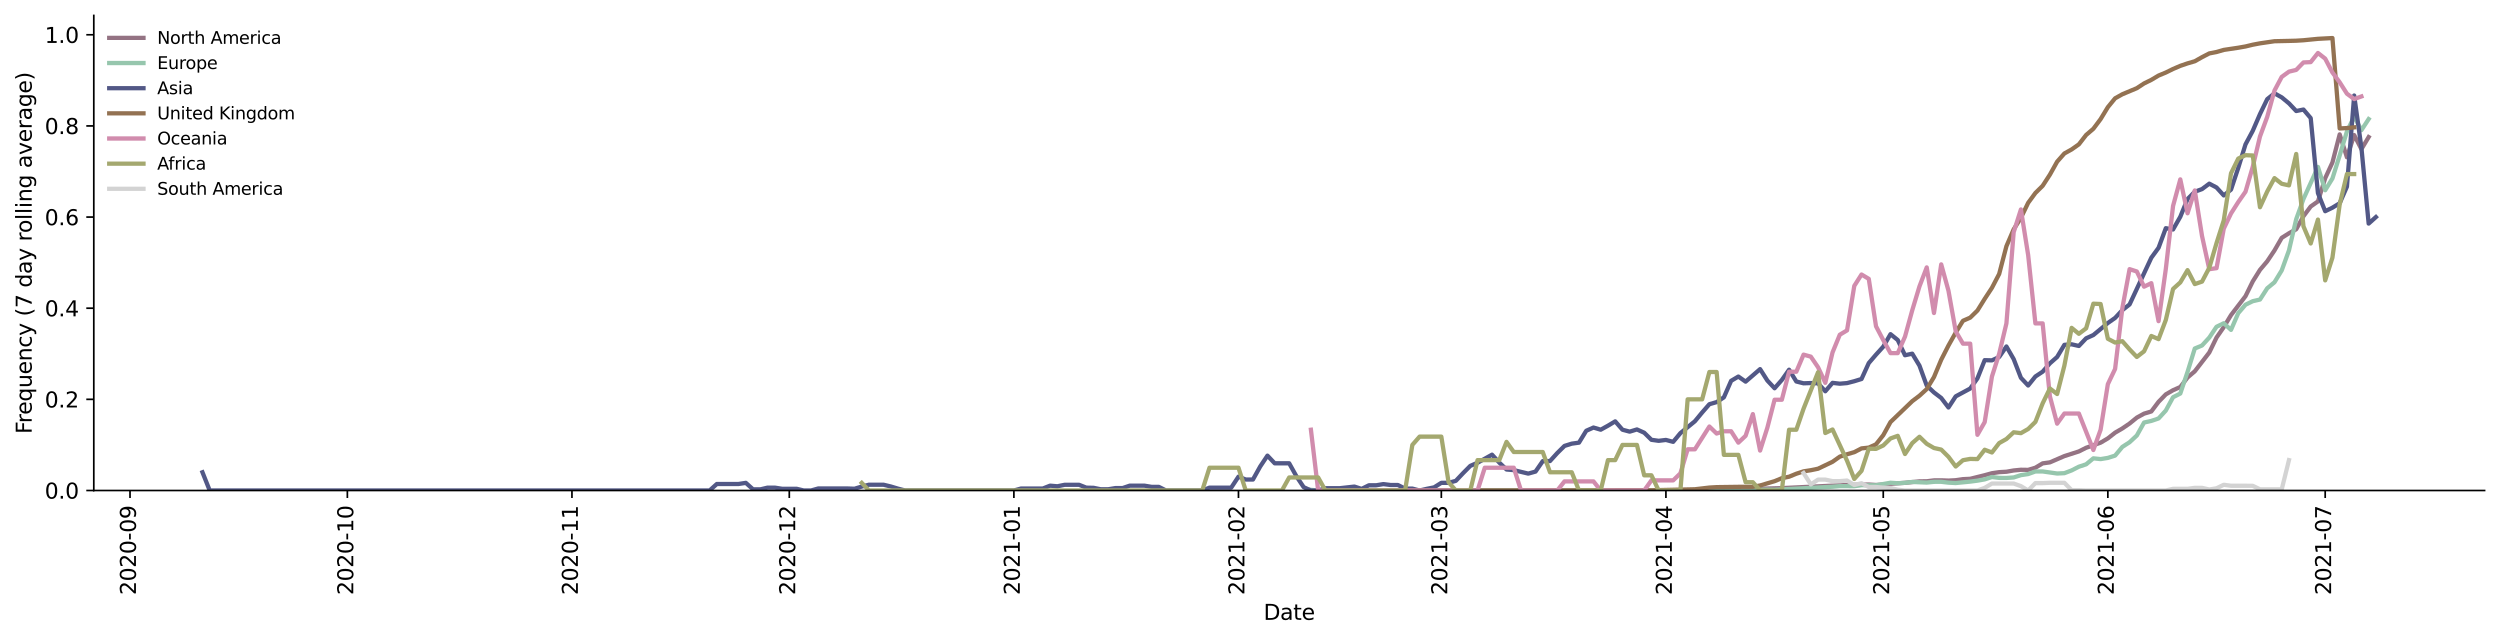 <?xml version="1.0" encoding="utf-8" standalone="no"?>
<!DOCTYPE svg PUBLIC "-//W3C//DTD SVG 1.1//EN"
  "http://www.w3.org/Graphics/SVG/1.1/DTD/svg11.dtd">
<svg height="298.621pt" version="1.1" viewBox="0 0 1166.981 298.621" width="1166.981pt" xmlns="http://www.w3.org/2000/svg" xmlns:xlink="http://www.w3.org/1999/xlink">
 <defs>
  <style type="text/css">*{stroke-linecap:butt;stroke-linejoin:round;}</style>
 </defs>
 <g id="figure_1">
  <g id="patch_1">
   <path d="M 0 298.621 
L 1166.981 298.621 
L 1166.981 0 
L 0 0 
z
" style="fill:#ffffff;"/>
  </g>
  <g id="axes_1">
   <g id="patch_2">
    <path d="M 43.781 228.96 
L 1159.781 228.96 
L 1159.781 7.2 
L 43.781 7.2 
z
" style="fill:#ffffff;"/>
   </g>
   <g id="matplotlib.axis_1">
    <g id="xtick_1">
     <g id="line2d_1">
      <defs>
       <path d="M 0 0 
L 0 3.5 
" id="m7c6459eee0" style="stroke:#000000;stroke-width:0.8;"/>
      </defs>
      <g>
       <use style="stroke:#000000;stroke-width:0.8;" x="60.69" xlink:href="#m7c6459eee0" y="228.96"/>
      </g>
     </g>
     <g id="text_1">
      <!-- 2020-09 -->
      <g transform="translate(63.45 277.743)rotate(-90)scale(0.1 -0.1)">
       <defs>
        <path d="M 1228 531 
L 3431 531 
L 3431 0 
L 469 0 
L 469 531 
Q 828 903 1448 1529 
Q 2069 2156 2228 2338 
Q 2531 2678 2651 2914 
Q 2772 3150 2772 3378 
Q 2772 3750 2511 3984 
Q 2250 4219 1831 4219 
Q 1534 4219 1204 4116 
Q 875 4013 500 3803 
L 500 4441 
Q 881 4594 1212 4672 
Q 1544 4750 1819 4750 
Q 2544 4750 2975 4387 
Q 3406 4025 3406 3419 
Q 3406 3131 3298 2873 
Q 3191 2616 2906 2266 
Q 2828 2175 2409 1742 
Q 1991 1309 1228 531 
z
" id="DejaVuSans-32" transform="scale(0.016)"/>
        <path d="M 2034 4250 
Q 1547 4250 1301 3770 
Q 1056 3291 1056 2328 
Q 1056 1369 1301 889 
Q 1547 409 2034 409 
Q 2525 409 2770 889 
Q 3016 1369 3016 2328 
Q 3016 3291 2770 3770 
Q 2525 4250 2034 4250 
z
M 2034 4750 
Q 2819 4750 3233 4129 
Q 3647 3509 3647 2328 
Q 3647 1150 3233 529 
Q 2819 -91 2034 -91 
Q 1250 -91 836 529 
Q 422 1150 422 2328 
Q 422 3509 836 4129 
Q 1250 4750 2034 4750 
z
" id="DejaVuSans-30" transform="scale(0.016)"/>
        <path d="M 313 2009 
L 1997 2009 
L 1997 1497 
L 313 1497 
L 313 2009 
z
" id="DejaVuSans-2d" transform="scale(0.016)"/>
        <path d="M 703 97 
L 703 672 
Q 941 559 1184 500 
Q 1428 441 1663 441 
Q 2288 441 2617 861 
Q 2947 1281 2994 2138 
Q 2813 1869 2534 1725 
Q 2256 1581 1919 1581 
Q 1219 1581 811 2004 
Q 403 2428 403 3163 
Q 403 3881 828 4315 
Q 1253 4750 1959 4750 
Q 2769 4750 3195 4129 
Q 3622 3509 3622 2328 
Q 3622 1225 3098 567 
Q 2575 -91 1691 -91 
Q 1453 -91 1209 -44 
Q 966 3 703 97 
z
M 1959 2075 
Q 2384 2075 2632 2365 
Q 2881 2656 2881 3163 
Q 2881 3666 2632 3958 
Q 2384 4250 1959 4250 
Q 1534 4250 1286 3958 
Q 1038 3666 1038 3163 
Q 1038 2656 1286 2365 
Q 1534 2075 1959 2075 
z
" id="DejaVuSans-39" transform="scale(0.016)"/>
       </defs>
       <use xlink:href="#DejaVuSans-32"/>
       <use x="63.623" xlink:href="#DejaVuSans-30"/>
       <use x="127.246" xlink:href="#DejaVuSans-32"/>
       <use x="190.869" xlink:href="#DejaVuSans-30"/>
       <use x="254.492" xlink:href="#DejaVuSans-2d"/>
       <use x="290.576" xlink:href="#DejaVuSans-30"/>
       <use x="354.199" xlink:href="#DejaVuSans-39"/>
      </g>
     </g>
    </g>
    <g id="xtick_2">
     <g id="line2d_2">
      <g>
       <use style="stroke:#000000;stroke-width:0.8;" x="162.145" xlink:href="#m7c6459eee0" y="228.96"/>
      </g>
     </g>
     <g id="text_2">
      <!-- 2020-10 -->
      <g transform="translate(164.904 277.743)rotate(-90)scale(0.1 -0.1)">
       <defs>
        <path d="M 794 531 
L 1825 531 
L 1825 4091 
L 703 3866 
L 703 4441 
L 1819 4666 
L 2450 4666 
L 2450 531 
L 3481 531 
L 3481 0 
L 794 0 
L 794 531 
z
" id="DejaVuSans-31" transform="scale(0.016)"/>
       </defs>
       <use xlink:href="#DejaVuSans-32"/>
       <use x="63.623" xlink:href="#DejaVuSans-30"/>
       <use x="127.246" xlink:href="#DejaVuSans-32"/>
       <use x="190.869" xlink:href="#DejaVuSans-30"/>
       <use x="254.492" xlink:href="#DejaVuSans-2d"/>
       <use x="290.576" xlink:href="#DejaVuSans-31"/>
       <use x="354.199" xlink:href="#DejaVuSans-30"/>
      </g>
     </g>
    </g>
    <g id="xtick_3">
     <g id="line2d_3">
      <g>
       <use style="stroke:#000000;stroke-width:0.8;" x="266.981" xlink:href="#m7c6459eee0" y="228.96"/>
      </g>
     </g>
     <g id="text_3">
      <!-- 2020-11 -->
      <g transform="translate(269.741 277.743)rotate(-90)scale(0.1 -0.1)">
       <use xlink:href="#DejaVuSans-32"/>
       <use x="63.623" xlink:href="#DejaVuSans-30"/>
       <use x="127.246" xlink:href="#DejaVuSans-32"/>
       <use x="190.869" xlink:href="#DejaVuSans-30"/>
       <use x="254.492" xlink:href="#DejaVuSans-2d"/>
       <use x="290.576" xlink:href="#DejaVuSans-31"/>
       <use x="354.199" xlink:href="#DejaVuSans-31"/>
      </g>
     </g>
    </g>
    <g id="xtick_4">
     <g id="line2d_4">
      <g>
       <use style="stroke:#000000;stroke-width:0.8;" x="368.436" xlink:href="#m7c6459eee0" y="228.96"/>
      </g>
     </g>
     <g id="text_4">
      <!-- 2020-12 -->
      <g transform="translate(371.195 277.743)rotate(-90)scale(0.1 -0.1)">
       <use xlink:href="#DejaVuSans-32"/>
       <use x="63.623" xlink:href="#DejaVuSans-30"/>
       <use x="127.246" xlink:href="#DejaVuSans-32"/>
       <use x="190.869" xlink:href="#DejaVuSans-30"/>
       <use x="254.492" xlink:href="#DejaVuSans-2d"/>
       <use x="290.576" xlink:href="#DejaVuSans-31"/>
       <use x="354.199" xlink:href="#DejaVuSans-32"/>
      </g>
     </g>
    </g>
    <g id="xtick_5">
     <g id="line2d_5">
      <g>
       <use style="stroke:#000000;stroke-width:0.8;" x="473.272" xlink:href="#m7c6459eee0" y="228.96"/>
      </g>
     </g>
     <g id="text_5">
      <!-- 2021-01 -->
      <g transform="translate(476.032 277.743)rotate(-90)scale(0.1 -0.1)">
       <use xlink:href="#DejaVuSans-32"/>
       <use x="63.623" xlink:href="#DejaVuSans-30"/>
       <use x="127.246" xlink:href="#DejaVuSans-32"/>
       <use x="190.869" xlink:href="#DejaVuSans-31"/>
       <use x="254.492" xlink:href="#DejaVuSans-2d"/>
       <use x="290.576" xlink:href="#DejaVuSans-30"/>
       <use x="354.199" xlink:href="#DejaVuSans-31"/>
      </g>
     </g>
    </g>
    <g id="xtick_6">
     <g id="line2d_6">
      <g>
       <use style="stroke:#000000;stroke-width:0.8;" x="578.109" xlink:href="#m7c6459eee0" y="228.96"/>
      </g>
     </g>
     <g id="text_6">
      <!-- 2021-02 -->
      <g transform="translate(580.868 277.743)rotate(-90)scale(0.1 -0.1)">
       <use xlink:href="#DejaVuSans-32"/>
       <use x="63.623" xlink:href="#DejaVuSans-30"/>
       <use x="127.246" xlink:href="#DejaVuSans-32"/>
       <use x="190.869" xlink:href="#DejaVuSans-31"/>
       <use x="254.492" xlink:href="#DejaVuSans-2d"/>
       <use x="290.576" xlink:href="#DejaVuSans-30"/>
       <use x="354.199" xlink:href="#DejaVuSans-32"/>
      </g>
     </g>
    </g>
    <g id="xtick_7">
     <g id="line2d_7">
      <g>
       <use style="stroke:#000000;stroke-width:0.8;" x="672.799" xlink:href="#m7c6459eee0" y="228.96"/>
      </g>
     </g>
     <g id="text_7">
      <!-- 2021-03 -->
      <g transform="translate(675.559 277.743)rotate(-90)scale(0.1 -0.1)">
       <defs>
        <path d="M 2597 2516 
Q 3050 2419 3304 2112 
Q 3559 1806 3559 1356 
Q 3559 666 3084 287 
Q 2609 -91 1734 -91 
Q 1441 -91 1130 -33 
Q 819 25 488 141 
L 488 750 
Q 750 597 1062 519 
Q 1375 441 1716 441 
Q 2309 441 2620 675 
Q 2931 909 2931 1356 
Q 2931 1769 2642 2001 
Q 2353 2234 1838 2234 
L 1294 2234 
L 1294 2753 
L 1863 2753 
Q 2328 2753 2575 2939 
Q 2822 3125 2822 3475 
Q 2822 3834 2567 4026 
Q 2313 4219 1838 4219 
Q 1578 4219 1281 4162 
Q 984 4106 628 3988 
L 628 4550 
Q 988 4650 1302 4700 
Q 1616 4750 1894 4750 
Q 2613 4750 3031 4423 
Q 3450 4097 3450 3541 
Q 3450 3153 3228 2886 
Q 3006 2619 2597 2516 
z
" id="DejaVuSans-33" transform="scale(0.016)"/>
       </defs>
       <use xlink:href="#DejaVuSans-32"/>
       <use x="63.623" xlink:href="#DejaVuSans-30"/>
       <use x="127.246" xlink:href="#DejaVuSans-32"/>
       <use x="190.869" xlink:href="#DejaVuSans-31"/>
       <use x="254.492" xlink:href="#DejaVuSans-2d"/>
       <use x="290.576" xlink:href="#DejaVuSans-30"/>
       <use x="354.199" xlink:href="#DejaVuSans-33"/>
      </g>
     </g>
    </g>
    <g id="xtick_8">
     <g id="line2d_8">
      <g>
       <use style="stroke:#000000;stroke-width:0.8;" x="777.636" xlink:href="#m7c6459eee0" y="228.96"/>
      </g>
     </g>
     <g id="text_8">
      <!-- 2021-04 -->
      <g transform="translate(780.395 277.743)rotate(-90)scale(0.1 -0.1)">
       <defs>
        <path d="M 2419 4116 
L 825 1625 
L 2419 1625 
L 2419 4116 
z
M 2253 4666 
L 3047 4666 
L 3047 1625 
L 3713 1625 
L 3713 1100 
L 3047 1100 
L 3047 0 
L 2419 0 
L 2419 1100 
L 313 1100 
L 313 1709 
L 2253 4666 
z
" id="DejaVuSans-34" transform="scale(0.016)"/>
       </defs>
       <use xlink:href="#DejaVuSans-32"/>
       <use x="63.623" xlink:href="#DejaVuSans-30"/>
       <use x="127.246" xlink:href="#DejaVuSans-32"/>
       <use x="190.869" xlink:href="#DejaVuSans-31"/>
       <use x="254.492" xlink:href="#DejaVuSans-2d"/>
       <use x="290.576" xlink:href="#DejaVuSans-30"/>
       <use x="354.199" xlink:href="#DejaVuSans-34"/>
      </g>
     </g>
    </g>
    <g id="xtick_9">
     <g id="line2d_9">
      <g>
       <use style="stroke:#000000;stroke-width:0.8;" x="879.09" xlink:href="#m7c6459eee0" y="228.96"/>
      </g>
     </g>
     <g id="text_9">
      <!-- 2021-05 -->
      <g transform="translate(881.85 277.743)rotate(-90)scale(0.1 -0.1)">
       <defs>
        <path d="M 691 4666 
L 3169 4666 
L 3169 4134 
L 1269 4134 
L 1269 2991 
Q 1406 3038 1543 3061 
Q 1681 3084 1819 3084 
Q 2600 3084 3056 2656 
Q 3513 2228 3513 1497 
Q 3513 744 3044 326 
Q 2575 -91 1722 -91 
Q 1428 -91 1123 -41 
Q 819 9 494 109 
L 494 744 
Q 775 591 1075 516 
Q 1375 441 1709 441 
Q 2250 441 2565 725 
Q 2881 1009 2881 1497 
Q 2881 1984 2565 2268 
Q 2250 2553 1709 2553 
Q 1456 2553 1204 2497 
Q 953 2441 691 2322 
L 691 4666 
z
" id="DejaVuSans-35" transform="scale(0.016)"/>
       </defs>
       <use xlink:href="#DejaVuSans-32"/>
       <use x="63.623" xlink:href="#DejaVuSans-30"/>
       <use x="127.246" xlink:href="#DejaVuSans-32"/>
       <use x="190.869" xlink:href="#DejaVuSans-31"/>
       <use x="254.492" xlink:href="#DejaVuSans-2d"/>
       <use x="290.576" xlink:href="#DejaVuSans-30"/>
       <use x="354.199" xlink:href="#DejaVuSans-35"/>
      </g>
     </g>
    </g>
    <g id="xtick_10">
     <g id="line2d_10">
      <g>
       <use style="stroke:#000000;stroke-width:0.8;" x="983.927" xlink:href="#m7c6459eee0" y="228.96"/>
      </g>
     </g>
     <g id="text_10">
      <!-- 2021-06 -->
      <g transform="translate(986.686 277.743)rotate(-90)scale(0.1 -0.1)">
       <defs>
        <path d="M 2113 2584 
Q 1688 2584 1439 2293 
Q 1191 2003 1191 1497 
Q 1191 994 1439 701 
Q 1688 409 2113 409 
Q 2538 409 2786 701 
Q 3034 994 3034 1497 
Q 3034 2003 2786 2293 
Q 2538 2584 2113 2584 
z
M 3366 4563 
L 3366 3988 
Q 3128 4100 2886 4159 
Q 2644 4219 2406 4219 
Q 1781 4219 1451 3797 
Q 1122 3375 1075 2522 
Q 1259 2794 1537 2939 
Q 1816 3084 2150 3084 
Q 2853 3084 3261 2657 
Q 3669 2231 3669 1497 
Q 3669 778 3244 343 
Q 2819 -91 2113 -91 
Q 1303 -91 875 529 
Q 447 1150 447 2328 
Q 447 3434 972 4092 
Q 1497 4750 2381 4750 
Q 2619 4750 2861 4703 
Q 3103 4656 3366 4563 
z
" id="DejaVuSans-36" transform="scale(0.016)"/>
       </defs>
       <use xlink:href="#DejaVuSans-32"/>
       <use x="63.623" xlink:href="#DejaVuSans-30"/>
       <use x="127.246" xlink:href="#DejaVuSans-32"/>
       <use x="190.869" xlink:href="#DejaVuSans-31"/>
       <use x="254.492" xlink:href="#DejaVuSans-2d"/>
       <use x="290.576" xlink:href="#DejaVuSans-30"/>
       <use x="354.199" xlink:href="#DejaVuSans-36"/>
      </g>
     </g>
    </g>
    <g id="xtick_11">
     <g id="line2d_11">
      <g>
       <use style="stroke:#000000;stroke-width:0.8;" x="1085.381" xlink:href="#m7c6459eee0" y="228.96"/>
      </g>
     </g>
     <g id="text_11">
      <!-- 2021-07 -->
      <g transform="translate(1088.141 277.743)rotate(-90)scale(0.1 -0.1)">
       <defs>
        <path d="M 525 4666 
L 3525 4666 
L 3525 4397 
L 1831 0 
L 1172 0 
L 2766 4134 
L 525 4134 
L 525 4666 
z
" id="DejaVuSans-37" transform="scale(0.016)"/>
       </defs>
       <use xlink:href="#DejaVuSans-32"/>
       <use x="63.623" xlink:href="#DejaVuSans-30"/>
       <use x="127.246" xlink:href="#DejaVuSans-32"/>
       <use x="190.869" xlink:href="#DejaVuSans-31"/>
       <use x="254.492" xlink:href="#DejaVuSans-2d"/>
       <use x="290.576" xlink:href="#DejaVuSans-30"/>
       <use x="354.199" xlink:href="#DejaVuSans-37"/>
      </g>
     </g>
    </g>
    <g id="text_12">
     <!-- Date -->
     <g transform="translate(589.83 289.341)scale(0.1 -0.1)">
      <defs>
       <path d="M 1259 4147 
L 1259 519 
L 2022 519 
Q 2988 519 3436 956 
Q 3884 1394 3884 2338 
Q 3884 3275 3436 3711 
Q 2988 4147 2022 4147 
L 1259 4147 
z
M 628 4666 
L 1925 4666 
Q 3281 4666 3915 4102 
Q 4550 3538 4550 2338 
Q 4550 1131 3912 565 
Q 3275 0 1925 0 
L 628 0 
L 628 4666 
z
" id="DejaVuSans-44" transform="scale(0.016)"/>
       <path d="M 2194 1759 
Q 1497 1759 1228 1600 
Q 959 1441 959 1056 
Q 959 750 1161 570 
Q 1363 391 1709 391 
Q 2188 391 2477 730 
Q 2766 1069 2766 1631 
L 2766 1759 
L 2194 1759 
z
M 3341 1997 
L 3341 0 
L 2766 0 
L 2766 531 
Q 2569 213 2275 61 
Q 1981 -91 1556 -91 
Q 1019 -91 701 211 
Q 384 513 384 1019 
Q 384 1609 779 1909 
Q 1175 2209 1959 2209 
L 2766 2209 
L 2766 2266 
Q 2766 2663 2505 2880 
Q 2244 3097 1772 3097 
Q 1472 3097 1187 3025 
Q 903 2953 641 2809 
L 641 3341 
Q 956 3463 1253 3523 
Q 1550 3584 1831 3584 
Q 2591 3584 2966 3190 
Q 3341 2797 3341 1997 
z
" id="DejaVuSans-61" transform="scale(0.016)"/>
       <path d="M 1172 4494 
L 1172 3500 
L 2356 3500 
L 2356 3053 
L 1172 3053 
L 1172 1153 
Q 1172 725 1289 603 
Q 1406 481 1766 481 
L 2356 481 
L 2356 0 
L 1766 0 
Q 1100 0 847 248 
Q 594 497 594 1153 
L 594 3053 
L 172 3053 
L 172 3500 
L 594 3500 
L 594 4494 
L 1172 4494 
z
" id="DejaVuSans-74" transform="scale(0.016)"/>
       <path d="M 3597 1894 
L 3597 1613 
L 953 1613 
Q 991 1019 1311 708 
Q 1631 397 2203 397 
Q 2534 397 2845 478 
Q 3156 559 3463 722 
L 3463 178 
Q 3153 47 2828 -22 
Q 2503 -91 2169 -91 
Q 1331 -91 842 396 
Q 353 884 353 1716 
Q 353 2575 817 3079 
Q 1281 3584 2069 3584 
Q 2775 3584 3186 3129 
Q 3597 2675 3597 1894 
z
M 3022 2063 
Q 3016 2534 2758 2815 
Q 2500 3097 2075 3097 
Q 1594 3097 1305 2825 
Q 1016 2553 972 2059 
L 3022 2063 
z
" id="DejaVuSans-65" transform="scale(0.016)"/>
      </defs>
      <use xlink:href="#DejaVuSans-44"/>
      <use x="77.002" xlink:href="#DejaVuSans-61"/>
      <use x="138.281" xlink:href="#DejaVuSans-74"/>
      <use x="177.49" xlink:href="#DejaVuSans-65"/>
     </g>
    </g>
   </g>
   <g id="matplotlib.axis_2">
    <g id="ytick_1">
     <g id="line2d_12">
      <defs>
       <path d="M 0 0 
L -3.5 0 
" id="m04e5e27834" style="stroke:#000000;stroke-width:0.8;"/>
      </defs>
      <g>
       <use style="stroke:#000000;stroke-width:0.8;" x="43.781" xlink:href="#m04e5e27834" y="228.96"/>
      </g>
     </g>
     <g id="text_13">
      <!-- 0.0 -->
      <g transform="translate(20.878 232.759)scale(0.1 -0.1)">
       <defs>
        <path d="M 684 794 
L 1344 794 
L 1344 0 
L 684 0 
L 684 794 
z
" id="DejaVuSans-2e" transform="scale(0.016)"/>
       </defs>
       <use xlink:href="#DejaVuSans-30"/>
       <use x="63.623" xlink:href="#DejaVuSans-2e"/>
       <use x="95.41" xlink:href="#DejaVuSans-30"/>
      </g>
     </g>
    </g>
    <g id="ytick_2">
     <g id="line2d_13">
      <g>
       <use style="stroke:#000000;stroke-width:0.8;" x="43.781" xlink:href="#m04e5e27834" y="186.414"/>
      </g>
     </g>
     <g id="text_14">
      <!-- 0.2 -->
      <g transform="translate(20.878 190.213)scale(0.1 -0.1)">
       <use xlink:href="#DejaVuSans-30"/>
       <use x="63.623" xlink:href="#DejaVuSans-2e"/>
       <use x="95.41" xlink:href="#DejaVuSans-32"/>
      </g>
     </g>
    </g>
    <g id="ytick_3">
     <g id="line2d_14">
      <g>
       <use style="stroke:#000000;stroke-width:0.8;" x="43.781" xlink:href="#m04e5e27834" y="143.868"/>
      </g>
     </g>
     <g id="text_15">
      <!-- 0.4 -->
      <g transform="translate(20.878 147.667)scale(0.1 -0.1)">
       <use xlink:href="#DejaVuSans-30"/>
       <use x="63.623" xlink:href="#DejaVuSans-2e"/>
       <use x="95.41" xlink:href="#DejaVuSans-34"/>
      </g>
     </g>
    </g>
    <g id="ytick_4">
     <g id="line2d_15">
      <g>
       <use style="stroke:#000000;stroke-width:0.8;" x="43.781" xlink:href="#m04e5e27834" y="101.322"/>
      </g>
     </g>
     <g id="text_16">
      <!-- 0.6 -->
      <g transform="translate(20.878 105.121)scale(0.1 -0.1)">
       <use xlink:href="#DejaVuSans-30"/>
       <use x="63.623" xlink:href="#DejaVuSans-2e"/>
       <use x="95.41" xlink:href="#DejaVuSans-36"/>
      </g>
     </g>
    </g>
    <g id="ytick_5">
     <g id="line2d_16">
      <g>
       <use style="stroke:#000000;stroke-width:0.8;" x="43.781" xlink:href="#m04e5e27834" y="58.776"/>
      </g>
     </g>
     <g id="text_17">
      <!-- 0.8 -->
      <g transform="translate(20.878 62.575)scale(0.1 -0.1)">
       <defs>
        <path d="M 2034 2216 
Q 1584 2216 1326 1975 
Q 1069 1734 1069 1313 
Q 1069 891 1326 650 
Q 1584 409 2034 409 
Q 2484 409 2743 651 
Q 3003 894 3003 1313 
Q 3003 1734 2745 1975 
Q 2488 2216 2034 2216 
z
M 1403 2484 
Q 997 2584 770 2862 
Q 544 3141 544 3541 
Q 544 4100 942 4425 
Q 1341 4750 2034 4750 
Q 2731 4750 3128 4425 
Q 3525 4100 3525 3541 
Q 3525 3141 3298 2862 
Q 3072 2584 2669 2484 
Q 3125 2378 3379 2068 
Q 3634 1759 3634 1313 
Q 3634 634 3220 271 
Q 2806 -91 2034 -91 
Q 1263 -91 848 271 
Q 434 634 434 1313 
Q 434 1759 690 2068 
Q 947 2378 1403 2484 
z
M 1172 3481 
Q 1172 3119 1398 2916 
Q 1625 2713 2034 2713 
Q 2441 2713 2670 2916 
Q 2900 3119 2900 3481 
Q 2900 3844 2670 4047 
Q 2441 4250 2034 4250 
Q 1625 4250 1398 4047 
Q 1172 3844 1172 3481 
z
" id="DejaVuSans-38" transform="scale(0.016)"/>
       </defs>
       <use xlink:href="#DejaVuSans-30"/>
       <use x="63.623" xlink:href="#DejaVuSans-2e"/>
       <use x="95.41" xlink:href="#DejaVuSans-38"/>
      </g>
     </g>
    </g>
    <g id="ytick_6">
     <g id="line2d_17">
      <g>
       <use style="stroke:#000000;stroke-width:0.8;" x="43.781" xlink:href="#m04e5e27834" y="16.229"/>
      </g>
     </g>
     <g id="text_18">
      <!-- 1.0 -->
      <g transform="translate(20.878 20.029)scale(0.1 -0.1)">
       <use xlink:href="#DejaVuSans-31"/>
       <use x="63.623" xlink:href="#DejaVuSans-2e"/>
       <use x="95.41" xlink:href="#DejaVuSans-30"/>
      </g>
     </g>
    </g>
    <g id="text_19">
     <!-- Frequency (7 day rolling average) -->
     <g transform="translate(14.798 202.529)rotate(-90)scale(0.1 -0.1)">
      <defs>
       <path d="M 628 4666 
L 3309 4666 
L 3309 4134 
L 1259 4134 
L 1259 2759 
L 3109 2759 
L 3109 2228 
L 1259 2228 
L 1259 0 
L 628 0 
L 628 4666 
z
" id="DejaVuSans-46" transform="scale(0.016)"/>
       <path d="M 2631 2963 
Q 2534 3019 2420 3045 
Q 2306 3072 2169 3072 
Q 1681 3072 1420 2755 
Q 1159 2438 1159 1844 
L 1159 0 
L 581 0 
L 581 3500 
L 1159 3500 
L 1159 2956 
Q 1341 3275 1631 3429 
Q 1922 3584 2338 3584 
Q 2397 3584 2469 3576 
Q 2541 3569 2628 3553 
L 2631 2963 
z
" id="DejaVuSans-72" transform="scale(0.016)"/>
       <path d="M 947 1747 
Q 947 1113 1208 752 
Q 1469 391 1925 391 
Q 2381 391 2643 752 
Q 2906 1113 2906 1747 
Q 2906 2381 2643 2742 
Q 2381 3103 1925 3103 
Q 1469 3103 1208 2742 
Q 947 2381 947 1747 
z
M 2906 525 
Q 2725 213 2448 61 
Q 2172 -91 1784 -91 
Q 1150 -91 751 415 
Q 353 922 353 1747 
Q 353 2572 751 3078 
Q 1150 3584 1784 3584 
Q 2172 3584 2448 3432 
Q 2725 3281 2906 2969 
L 2906 3500 
L 3481 3500 
L 3481 -1331 
L 2906 -1331 
L 2906 525 
z
" id="DejaVuSans-71" transform="scale(0.016)"/>
       <path d="M 544 1381 
L 544 3500 
L 1119 3500 
L 1119 1403 
Q 1119 906 1312 657 
Q 1506 409 1894 409 
Q 2359 409 2629 706 
Q 2900 1003 2900 1516 
L 2900 3500 
L 3475 3500 
L 3475 0 
L 2900 0 
L 2900 538 
Q 2691 219 2414 64 
Q 2138 -91 1772 -91 
Q 1169 -91 856 284 
Q 544 659 544 1381 
z
M 1991 3584 
L 1991 3584 
z
" id="DejaVuSans-75" transform="scale(0.016)"/>
       <path d="M 3513 2113 
L 3513 0 
L 2938 0 
L 2938 2094 
Q 2938 2591 2744 2837 
Q 2550 3084 2163 3084 
Q 1697 3084 1428 2787 
Q 1159 2491 1159 1978 
L 1159 0 
L 581 0 
L 581 3500 
L 1159 3500 
L 1159 2956 
Q 1366 3272 1645 3428 
Q 1925 3584 2291 3584 
Q 2894 3584 3203 3211 
Q 3513 2838 3513 2113 
z
" id="DejaVuSans-6e" transform="scale(0.016)"/>
       <path d="M 3122 3366 
L 3122 2828 
Q 2878 2963 2633 3030 
Q 2388 3097 2138 3097 
Q 1578 3097 1268 2742 
Q 959 2388 959 1747 
Q 959 1106 1268 751 
Q 1578 397 2138 397 
Q 2388 397 2633 464 
Q 2878 531 3122 666 
L 3122 134 
Q 2881 22 2623 -34 
Q 2366 -91 2075 -91 
Q 1284 -91 818 406 
Q 353 903 353 1747 
Q 353 2603 823 3093 
Q 1294 3584 2113 3584 
Q 2378 3584 2631 3529 
Q 2884 3475 3122 3366 
z
" id="DejaVuSans-63" transform="scale(0.016)"/>
       <path d="M 2059 -325 
Q 1816 -950 1584 -1140 
Q 1353 -1331 966 -1331 
L 506 -1331 
L 506 -850 
L 844 -850 
Q 1081 -850 1212 -737 
Q 1344 -625 1503 -206 
L 1606 56 
L 191 3500 
L 800 3500 
L 1894 763 
L 2988 3500 
L 3597 3500 
L 2059 -325 
z
" id="DejaVuSans-79" transform="scale(0.016)"/>
       <path id="DejaVuSans-20" transform="scale(0.016)"/>
       <path d="M 1984 4856 
Q 1566 4138 1362 3434 
Q 1159 2731 1159 2009 
Q 1159 1288 1364 580 
Q 1569 -128 1984 -844 
L 1484 -844 
Q 1016 -109 783 600 
Q 550 1309 550 2009 
Q 550 2706 781 3412 
Q 1013 4119 1484 4856 
L 1984 4856 
z
" id="DejaVuSans-28" transform="scale(0.016)"/>
       <path d="M 2906 2969 
L 2906 4863 
L 3481 4863 
L 3481 0 
L 2906 0 
L 2906 525 
Q 2725 213 2448 61 
Q 2172 -91 1784 -91 
Q 1150 -91 751 415 
Q 353 922 353 1747 
Q 353 2572 751 3078 
Q 1150 3584 1784 3584 
Q 2172 3584 2448 3432 
Q 2725 3281 2906 2969 
z
M 947 1747 
Q 947 1113 1208 752 
Q 1469 391 1925 391 
Q 2381 391 2643 752 
Q 2906 1113 2906 1747 
Q 2906 2381 2643 2742 
Q 2381 3103 1925 3103 
Q 1469 3103 1208 2742 
Q 947 2381 947 1747 
z
" id="DejaVuSans-64" transform="scale(0.016)"/>
       <path d="M 1959 3097 
Q 1497 3097 1228 2736 
Q 959 2375 959 1747 
Q 959 1119 1226 758 
Q 1494 397 1959 397 
Q 2419 397 2687 759 
Q 2956 1122 2956 1747 
Q 2956 2369 2687 2733 
Q 2419 3097 1959 3097 
z
M 1959 3584 
Q 2709 3584 3137 3096 
Q 3566 2609 3566 1747 
Q 3566 888 3137 398 
Q 2709 -91 1959 -91 
Q 1206 -91 779 398 
Q 353 888 353 1747 
Q 353 2609 779 3096 
Q 1206 3584 1959 3584 
z
" id="DejaVuSans-6f" transform="scale(0.016)"/>
       <path d="M 603 4863 
L 1178 4863 
L 1178 0 
L 603 0 
L 603 4863 
z
" id="DejaVuSans-6c" transform="scale(0.016)"/>
       <path d="M 603 3500 
L 1178 3500 
L 1178 0 
L 603 0 
L 603 3500 
z
M 603 4863 
L 1178 4863 
L 1178 4134 
L 603 4134 
L 603 4863 
z
" id="DejaVuSans-69" transform="scale(0.016)"/>
       <path d="M 2906 1791 
Q 2906 2416 2648 2759 
Q 2391 3103 1925 3103 
Q 1463 3103 1205 2759 
Q 947 2416 947 1791 
Q 947 1169 1205 825 
Q 1463 481 1925 481 
Q 2391 481 2648 825 
Q 2906 1169 2906 1791 
z
M 3481 434 
Q 3481 -459 3084 -895 
Q 2688 -1331 1869 -1331 
Q 1566 -1331 1297 -1286 
Q 1028 -1241 775 -1147 
L 775 -588 
Q 1028 -725 1275 -790 
Q 1522 -856 1778 -856 
Q 2344 -856 2625 -561 
Q 2906 -266 2906 331 
L 2906 616 
Q 2728 306 2450 153 
Q 2172 0 1784 0 
Q 1141 0 747 490 
Q 353 981 353 1791 
Q 353 2603 747 3093 
Q 1141 3584 1784 3584 
Q 2172 3584 2450 3431 
Q 2728 3278 2906 2969 
L 2906 3500 
L 3481 3500 
L 3481 434 
z
" id="DejaVuSans-67" transform="scale(0.016)"/>
       <path d="M 191 3500 
L 800 3500 
L 1894 563 
L 2988 3500 
L 3597 3500 
L 2284 0 
L 1503 0 
L 191 3500 
z
" id="DejaVuSans-76" transform="scale(0.016)"/>
       <path d="M 513 4856 
L 1013 4856 
Q 1481 4119 1714 3412 
Q 1947 2706 1947 2009 
Q 1947 1309 1714 600 
Q 1481 -109 1013 -844 
L 513 -844 
Q 928 -128 1133 580 
Q 1338 1288 1338 2009 
Q 1338 2731 1133 3434 
Q 928 4138 513 4856 
z
" id="DejaVuSans-29" transform="scale(0.016)"/>
      </defs>
      <use xlink:href="#DejaVuSans-46"/>
      <use x="50.27" xlink:href="#DejaVuSans-72"/>
      <use x="89.133" xlink:href="#DejaVuSans-65"/>
      <use x="150.656" xlink:href="#DejaVuSans-71"/>
      <use x="214.133" xlink:href="#DejaVuSans-75"/>
      <use x="277.512" xlink:href="#DejaVuSans-65"/>
      <use x="339.035" xlink:href="#DejaVuSans-6e"/>
      <use x="402.414" xlink:href="#DejaVuSans-63"/>
      <use x="457.395" xlink:href="#DejaVuSans-79"/>
      <use x="516.574" xlink:href="#DejaVuSans-20"/>
      <use x="548.361" xlink:href="#DejaVuSans-28"/>
      <use x="587.375" xlink:href="#DejaVuSans-37"/>
      <use x="650.998" xlink:href="#DejaVuSans-20"/>
      <use x="682.785" xlink:href="#DejaVuSans-64"/>
      <use x="746.262" xlink:href="#DejaVuSans-61"/>
      <use x="807.541" xlink:href="#DejaVuSans-79"/>
      <use x="866.721" xlink:href="#DejaVuSans-20"/>
      <use x="898.508" xlink:href="#DejaVuSans-72"/>
      <use x="937.371" xlink:href="#DejaVuSans-6f"/>
      <use x="998.553" xlink:href="#DejaVuSans-6c"/>
      <use x="1026.336" xlink:href="#DejaVuSans-6c"/>
      <use x="1054.119" xlink:href="#DejaVuSans-69"/>
      <use x="1081.902" xlink:href="#DejaVuSans-6e"/>
      <use x="1145.281" xlink:href="#DejaVuSans-67"/>
      <use x="1208.758" xlink:href="#DejaVuSans-20"/>
      <use x="1240.545" xlink:href="#DejaVuSans-61"/>
      <use x="1301.824" xlink:href="#DejaVuSans-76"/>
      <use x="1361.004" xlink:href="#DejaVuSans-65"/>
      <use x="1422.527" xlink:href="#DejaVuSans-72"/>
      <use x="1463.641" xlink:href="#DejaVuSans-61"/>
      <use x="1524.92" xlink:href="#DejaVuSans-67"/>
      <use x="1588.396" xlink:href="#DejaVuSans-65"/>
      <use x="1649.92" xlink:href="#DejaVuSans-29"/>
     </g>
    </g>
   </g>
   <g id="line2d_18">
    <path clip-path="url(#pe0536a0ea7)" d="M 672.799 228.886 
L 699.854 228.945 
L 774.254 228.869 
L 781.018 228.849 
L 797.927 228.753 
L 808.072 228.605 
L 814.836 228.316 
L 831.745 227.852 
L 862.181 226.368 
L 872.327 226.172 
L 875.709 226.38 
L 879.09 226.169 
L 882.472 225.837 
L 889.236 225.375 
L 895.999 224.685 
L 899.381 224.654 
L 902.763 224.234 
L 906.145 224.206 
L 909.527 224.337 
L 912.909 224.161 
L 916.29 223.662 
L 919.672 223.5 
L 926.436 221.826 
L 929.818 220.895 
L 933.199 220.398 
L 936.581 220.206 
L 939.963 219.609 
L 943.345 219.282 
L 946.727 219.332 
L 950.109 218.326 
L 953.49 216.299 
L 956.872 215.825 
L 963.636 212.901 
L 970.399 210.727 
L 973.781 209.021 
L 980.545 206.633 
L 983.927 204.633 
L 987.309 201.968 
L 990.69 200.001 
L 994.072 197.694 
L 997.454 194.939 
L 1000.836 193.085 
L 1004.218 192.065 
L 1007.599 187.569 
L 1010.981 184.093 
L 1014.363 182.144 
L 1017.745 180.655 
L 1021.127 176.208 
L 1024.509 173.317 
L 1031.272 164.561 
L 1034.654 157.582 
L 1038.036 152.688 
L 1041.418 147.087 
L 1048.181 138.257 
L 1051.563 131.373 
L 1054.945 125.961 
L 1058.327 121.961 
L 1061.709 116.899 
L 1065.09 111.026 
L 1068.472 108.888 
L 1071.854 107.023 
L 1075.236 100.935 
L 1078.618 96.396 
L 1081.999 94.017 
L 1085.381 83.187 
L 1088.763 75.829 
L 1092.145 62.728 
L 1095.527 73.416 
L 1098.909 63.05 
L 1102.29 69.608 
L 1105.672 63.986 
L 1105.672 63.986 
" style="fill:none;stroke:#947383;stroke-linecap:square;stroke-width:2;"/>
   </g>
   <g id="line2d_19">
    <path clip-path="url(#pe0536a0ea7)" d="M 611.927 228.649 
L 615.309 228.96 
L 760.727 228.886 
L 774.254 228.785 
L 781.018 228.803 
L 787.781 228.902 
L 804.69 228.662 
L 808.072 228.721 
L 814.836 228.686 
L 821.599 228.618 
L 824.981 228.553 
L 828.363 228.608 
L 855.418 227.208 
L 858.799 226.92 
L 865.563 226.945 
L 868.945 226.494 
L 875.709 226.529 
L 882.472 225.337 
L 885.854 225.568 
L 889.236 225.376 
L 892.618 224.971 
L 899.381 225.263 
L 902.763 224.914 
L 906.145 224.905 
L 909.527 225.301 
L 912.909 225.477 
L 919.672 224.816 
L 923.054 224.369 
L 926.436 223.771 
L 929.818 222.668 
L 933.199 223.075 
L 936.581 223.101 
L 939.963 222.875 
L 943.345 221.796 
L 946.727 221.286 
L 950.109 220.072 
L 953.49 220.071 
L 960.254 221.028 
L 963.636 220.875 
L 967.018 219.582 
L 970.399 217.858 
L 973.781 216.742 
L 977.163 213.948 
L 980.545 214.301 
L 983.927 213.748 
L 987.309 212.676 
L 990.69 208.612 
L 994.072 206.425 
L 997.454 203.286 
L 1000.836 197.228 
L 1004.218 196.477 
L 1007.599 195.337 
L 1010.981 191.639 
L 1014.363 185.424 
L 1017.745 183.699 
L 1021.127 173.608 
L 1024.509 162.68 
L 1027.89 161.268 
L 1031.272 157.582 
L 1034.654 152.537 
L 1038.036 150.886 
L 1041.418 153.984 
L 1044.799 146.174 
L 1048.181 142.241 
L 1051.563 140.599 
L 1054.945 139.821 
L 1058.327 134.558 
L 1061.709 131.757 
L 1065.09 126.224 
L 1068.472 116.877 
L 1071.854 102.299 
L 1075.236 92.897 
L 1081.999 77.925 
L 1085.381 88.801 
L 1088.763 83.303 
L 1092.145 72.566 
L 1095.527 61.357 
L 1098.909 54.422 
L 1102.29 60.751 
L 1105.672 55.585 
L 1105.672 55.585 
" style="fill:none;stroke:#96c6ad;stroke-linecap:square;stroke-width:2;"/>
   </g>
   <g id="line2d_20">
    <path clip-path="url(#pe0536a0ea7)" d="M 94.509 220.451 
L 97.89 228.96 
L 331.236 228.96 
L 334.618 225.921 
L 344.763 225.921 
L 348.145 225.396 
L 351.527 228.435 
L 354.909 228.435 
L 358.29 227.632 
L 361.672 227.632 
L 365.054 228.157 
L 371.818 228.157 
L 375.199 228.96 
L 378.581 228.96 
L 381.963 228.015 
L 395.49 228.015 
L 398.872 228.142 
L 402.254 227.129 
L 405.636 226.261 
L 412.399 226.261 
L 415.781 227.079 
L 419.163 228.092 
L 422.545 228.96 
L 473.272 228.96 
L 476.654 228.035 
L 486.799 228.035 
L 490.181 226.706 
L 493.563 226.995 
L 496.945 226.309 
L 503.709 226.309 
L 507.09 227.639 
L 510.472 227.714 
L 513.854 228.4 
L 517.236 228.4 
L 520.618 227.84 
L 523.999 227.84 
L 527.381 226.698 
L 534.145 226.698 
L 537.527 227.258 
L 540.909 227.258 
L 544.29 228.96 
L 561.199 228.96 
L 564.581 227.63 
L 574.727 227.63 
L 578.109 222.504 
L 581.49 223.834 
L 584.872 223.834 
L 588.254 217.756 
L 591.636 212.691 
L 595.018 216.264 
L 601.781 216.264 
L 605.163 222.342 
L 608.545 227.407 
L 611.927 228.96 
L 615.309 228.96 
L 618.69 227.883 
L 625.454 227.883 
L 632.218 227.137 
L 635.599 228.214 
L 638.981 226.535 
L 642.363 226.535 
L 645.745 225.973 
L 649.127 226.394 
L 652.509 226.394 
L 655.89 228.074 
L 659.272 228.074 
L 662.654 228.96 
L 666.036 228.172 
L 669.418 227.507 
L 672.799 225.38 
L 676.181 225.38 
L 679.563 224.455 
L 682.945 220.879 
L 686.327 217.471 
L 689.709 216.01 
L 696.472 212.239 
L 699.854 215.938 
L 703.236 219.16 
L 706.618 219.453 
L 713.381 221.075 
L 716.763 220.134 
L 720.145 215.253 
L 723.527 215.216 
L 726.909 211.496 
L 730.29 208.151 
L 733.672 207.097 
L 737.054 206.624 
L 740.436 201.08 
L 743.818 199.575 
L 747.199 200.583 
L 750.581 198.716 
L 753.963 196.686 
L 757.345 200.587 
L 760.727 201.484 
L 764.109 200.461 
L 767.49 201.977 
L 770.872 205.297 
L 774.254 205.773 
L 777.636 205.362 
L 781.018 206.247 
L 784.399 202.18 
L 791.163 196.637 
L 794.545 192.547 
L 797.927 188.673 
L 801.309 187.703 
L 804.69 185.479 
L 808.072 177.772 
L 811.454 175.772 
L 814.836 178.148 
L 821.599 172.305 
L 824.981 177.627 
L 828.363 181.23 
L 831.745 177.378 
L 835.127 172.586 
L 838.509 178.074 
L 841.89 178.926 
L 845.272 178.806 
L 848.654 178.943 
L 852.036 182.638 
L 855.418 178.715 
L 858.799 179.108 
L 862.181 178.821 
L 865.563 177.954 
L 868.945 176.914 
L 872.327 169.475 
L 875.709 165.544 
L 879.09 161.824 
L 882.472 155.991 
L 885.854 158.723 
L 889.236 165.824 
L 892.618 165.095 
L 895.999 170.689 
L 899.381 179.992 
L 902.763 183.185 
L 906.145 185.769 
L 909.527 190.209 
L 912.909 185.016 
L 919.672 181.371 
L 923.054 176.622 
L 926.436 168.121 
L 929.818 168.215 
L 933.199 166.643 
L 936.581 161.735 
L 939.963 167.615 
L 943.345 176.355 
L 946.727 179.953 
L 950.109 175.745 
L 953.49 173.504 
L 956.872 169.611 
L 960.254 166.635 
L 963.636 160.969 
L 967.018 160.719 
L 970.399 161.498 
L 973.781 157.929 
L 977.163 156.398 
L 983.927 150.777 
L 987.309 148.406 
L 990.69 144.773 
L 994.072 142.11 
L 1004.218 120.312 
L 1007.599 115.67 
L 1010.981 106.522 
L 1014.363 107.118 
L 1017.745 101.183 
L 1021.127 92.913 
L 1024.509 89.504 
L 1027.89 88.268 
L 1031.272 85.733 
L 1034.654 87.512 
L 1038.036 91.225 
L 1041.418 88.518 
L 1044.799 78.371 
L 1048.181 67.396 
L 1051.563 61.075 
L 1054.945 53.245 
L 1058.327 46.274 
L 1061.709 43.574 
L 1065.09 45.447 
L 1068.472 48.245 
L 1071.854 51.822 
L 1075.236 51.135 
L 1078.618 55.125 
L 1081.999 90.162 
L 1085.381 98.578 
L 1088.763 96.942 
L 1092.145 94.875 
L 1095.527 87.14 
L 1098.909 44.594 
L 1102.29 68.906 
L 1105.672 104.361 
L 1109.054 101.322 
L 1109.054 101.322 
" style="fill:none;stroke:#525886;stroke-linecap:square;stroke-width:2;"/>
   </g>
   <g id="line2d_21">
    <path clip-path="url(#pe0536a0ea7)" d="M 635.599 228.919 
L 659.272 228.96 
L 770.872 228.856 
L 791.163 228.382 
L 797.927 227.59 
L 801.309 227.393 
L 811.454 227.251 
L 818.218 227.227 
L 821.599 226.615 
L 828.363 224.613 
L 831.745 223.217 
L 835.127 222.524 
L 838.509 221.135 
L 841.89 220.026 
L 845.272 219.493 
L 848.654 218.793 
L 855.418 215.558 
L 858.799 213.159 
L 862.181 212.043 
L 865.563 211.067 
L 868.945 209.311 
L 872.327 208.947 
L 875.709 207.404 
L 879.09 203.136 
L 882.472 197.004 
L 892.618 187.27 
L 895.999 184.715 
L 899.381 181.617 
L 902.763 176.013 
L 906.145 167.926 
L 909.527 161.291 
L 912.909 155.256 
L 916.29 149.747 
L 919.672 148.271 
L 923.054 144.956 
L 926.436 139.512 
L 929.818 134.362 
L 933.199 127.884 
L 936.581 114.925 
L 939.963 107.069 
L 943.345 101.697 
L 946.727 94.687 
L 950.109 90.076 
L 953.49 86.739 
L 956.872 81.53 
L 960.254 75.473 
L 963.636 71.636 
L 967.018 69.76 
L 970.399 67.381 
L 973.781 63.011 
L 977.163 60.114 
L 980.545 55.599 
L 983.927 50.028 
L 987.309 45.896 
L 990.69 44 
L 997.454 41.165 
L 1000.836 38.946 
L 1004.218 37.283 
L 1007.599 35.268 
L 1010.981 33.86 
L 1014.363 32.199 
L 1017.745 30.742 
L 1021.127 29.584 
L 1024.509 28.594 
L 1027.89 26.689 
L 1031.272 24.935 
L 1034.654 24.281 
L 1038.036 23.297 
L 1044.799 22.282 
L 1048.181 21.688 
L 1051.563 20.873 
L 1054.945 20.233 
L 1061.709 19.244 
L 1068.472 19.093 
L 1071.854 19.001 
L 1075.236 18.79 
L 1081.999 18.127 
L 1088.763 17.76 
L 1092.145 59.961 
L 1095.527 59.781 
L 1098.909 59.451 
L 1098.909 59.451 
" style="fill:none;stroke:#937252;stroke-linecap:square;stroke-width:2;"/>
   </g>
   <g id="line2d_22">
    <path clip-path="url(#pe0536a0ea7)" d="M 611.927 200.596 
L 615.309 228.96 
L 689.709 228.96 
L 693.09 218.323 
L 706.618 218.323 
L 709.999 228.96 
L 726.909 228.96 
L 730.29 224.705 
L 743.818 224.705 
L 747.199 228.96 
L 767.49 228.96 
L 770.872 224.233 
L 781.018 224.233 
L 784.399 220.96 
L 787.781 209.732 
L 791.163 209.732 
L 797.927 199.096 
L 801.309 202.369 
L 804.69 201.305 
L 808.072 201.305 
L 811.454 206.623 
L 814.836 203.432 
L 818.218 193.302 
L 821.599 210.321 
L 824.981 199.684 
L 828.363 186.593 
L 831.745 186.593 
L 835.127 173.516 
L 838.509 173.516 
L 841.89 165.539 
L 845.272 166.474 
L 848.654 171.438 
L 852.036 178.69 
L 855.418 164.508 
L 858.799 156.25 
L 862.181 154.224 
L 865.563 133.458 
L 868.945 128.14 
L 872.327 130.166 
L 875.709 152.309 
L 879.09 158.756 
L 882.472 164.834 
L 885.854 164.834 
L 889.236 157.135 
L 892.618 144.844 
L 895.999 133.67 
L 899.381 124.829 
L 902.763 146.103 
L 906.145 123.411 
L 909.527 135.702 
L 912.909 154.612 
L 916.29 160.413 
L 919.672 160.413 
L 923.054 202.96 
L 926.436 197.05 
L 929.818 175.777 
L 933.199 165.141 
L 936.581 150.959 
L 939.963 108.413 
L 943.345 97.776 
L 946.727 119.049 
L 950.109 150.959 
L 953.49 150.959 
L 956.872 184.996 
L 960.254 197.76 
L 963.636 193.032 
L 970.399 193.032 
L 977.163 210.051 
L 980.545 200.596 
L 983.927 179.323 
L 987.309 172.232 
L 990.69 143.868 
L 994.072 125.634 
L 997.454 126.725 
L 1000.836 133.816 
L 1004.218 132.179 
L 1007.599 149.907 
L 1010.981 125.595 
L 1014.363 96.14 
L 1017.745 83.73 
L 1021.127 99.549 
L 1024.509 88.912 
L 1027.89 110.185 
L 1031.272 125.657 
L 1034.654 125.173 
L 1038.036 106.737 
L 1041.418 99.646 
L 1044.799 94.327 
L 1048.181 89.493 
L 1051.563 77.889 
L 1054.945 63.707 
L 1058.327 54.53 
L 1061.709 42.275 
L 1065.09 35.893 
L 1068.472 33.444 
L 1071.854 32.633 
L 1075.236 29.147 
L 1078.618 28.993 
L 1081.999 24.739 
L 1085.381 27.372 
L 1088.763 33.856 
L 1092.145 38.414 
L 1095.527 43.732 
L 1098.909 46.235 
L 1102.29 45.02 
L 1102.29 45.02 
" style="fill:none;stroke:#d18cad;stroke-linecap:square;stroke-width:2;"/>
   </g>
   <g id="line2d_23">
    <path clip-path="url(#pe0536a0ea7)" d="M 402.254 225.414 
L 405.636 228.96 
L 561.199 228.96 
L 564.581 218.323 
L 578.109 218.323 
L 581.49 228.96 
L 598.399 228.96 
L 601.781 222.882 
L 615.309 222.882 
L 618.69 228.96 
L 655.89 228.96 
L 659.272 207.687 
L 662.654 203.819 
L 672.799 203.819 
L 676.181 225.092 
L 679.563 228.96 
L 686.327 228.96 
L 689.709 214.778 
L 699.854 214.778 
L 703.236 206.269 
L 706.618 210.996 
L 720.145 210.996 
L 723.527 220.451 
L 733.672 220.451 
L 737.054 228.96 
L 747.199 228.96 
L 750.581 214.778 
L 753.963 214.778 
L 757.345 207.687 
L 764.109 207.687 
L 767.49 221.869 
L 770.872 221.869 
L 774.254 228.96 
L 784.399 228.96 
L 787.781 186.414 
L 794.545 186.414 
L 797.927 173.65 
L 801.309 173.65 
L 804.69 212.328 
L 811.454 212.328 
L 814.836 225.092 
L 818.218 225.092 
L 821.599 228.96 
L 831.745 228.96 
L 835.127 200.596 
L 838.509 200.596 
L 841.89 190.778 
L 848.654 173.759 
L 852.036 202.123 
L 855.418 200.487 
L 862.181 215.06 
L 865.563 223.57 
L 868.945 219.788 
L 872.327 209.458 
L 875.709 209.529 
L 879.09 207.944 
L 882.472 204.672 
L 885.854 203.448 
L 889.236 211.927 
L 892.618 206.85 
L 895.999 203.885 
L 899.381 207.157 
L 902.763 209.124 
L 906.145 209.866 
L 909.527 213.224 
L 912.909 217.755 
L 916.29 214.821 
L 919.672 214.213 
L 923.054 214.299 
L 926.436 209.941 
L 929.818 211.211 
L 933.199 206.832 
L 936.581 204.93 
L 939.963 201.787 
L 943.345 202.192 
L 946.727 200.258 
L 950.109 196.934 
L 953.49 188.302 
L 956.872 181.34 
L 960.254 183.928 
L 963.636 170.667 
L 967.018 153.051 
L 970.399 155.818 
L 973.781 153.265 
L 977.163 141.762 
L 980.545 141.91 
L 983.927 158.13 
L 987.309 159.901 
L 990.69 159.263 
L 994.072 163.098 
L 997.454 166.622 
L 1000.836 163.984 
L 1004.218 156.833 
L 1007.599 158.304 
L 1010.981 149.364 
L 1014.363 134.886 
L 1017.745 131.83 
L 1021.127 126.1 
L 1024.509 132.606 
L 1027.89 131.45 
L 1031.272 125.015 
L 1034.654 113.492 
L 1038.036 102.879 
L 1041.418 80.895 
L 1044.799 74.038 
L 1048.181 72.437 
L 1051.563 72.577 
L 1054.945 96.732 
L 1058.327 89.384 
L 1061.709 83.151 
L 1065.09 85.785 
L 1068.472 86.531 
L 1071.854 71.876 
L 1075.236 105.641 
L 1078.618 113.647 
L 1081.999 102.504 
L 1085.381 130.868 
L 1088.763 120.26 
L 1092.145 95.441 
L 1095.527 81.259 
L 1098.909 81.259 
L 1098.909 81.259 
" style="fill:none;stroke:#a4a86f;stroke-linecap:square;stroke-width:2;"/>
   </g>
   <g id="line2d_24">
    <path clip-path="url(#pe0536a0ea7)" d="M 841.89 220.805 
L 845.272 226.124 
L 848.654 223.884 
L 852.036 223.884 
L 855.418 224.593 
L 858.799 224.593 
L 862.181 224.319 
L 865.563 226.381 
L 868.945 225.578 
L 872.327 227.339 
L 875.709 227.339 
L 879.09 227.613 
L 882.472 227.79 
L 885.854 228.593 
L 889.236 228.96 
L 892.618 228.96 
L 895.999 228.96 
L 899.381 228.96 
L 902.763 228.96 
L 906.145 228.96 
L 909.527 228.96 
L 912.909 228.96 
L 916.29 228.96 
L 919.672 228.96 
L 923.054 228.96 
L 926.436 227.744 
L 929.818 225.706 
L 933.199 225.706 
L 936.581 225.706 
L 939.963 225.706 
L 943.345 226.922 
L 946.727 228.96 
L 950.109 225.51 
L 953.49 225.51 
L 956.872 225.365 
L 960.254 225.365 
L 963.636 225.365 
L 967.018 228.814 
L 970.399 228.814 
L 973.781 228.96 
L 977.163 228.96 
L 980.545 228.96 
L 983.927 228.96 
L 987.309 228.96 
L 990.69 228.96 
L 994.072 228.96 
L 997.454 228.96 
L 1000.836 228.96 
L 1004.218 228.96 
L 1007.599 228.96 
L 1010.981 228.96 
L 1014.363 228.186 
L 1017.745 228.186 
L 1021.127 228.186 
L 1024.509 227.729 
L 1027.89 227.729 
L 1031.272 228.503 
L 1034.654 227.928 
L 1038.036 226.291 
L 1041.418 226.749 
L 1044.799 226.749 
L 1048.181 226.749 
L 1051.563 226.778 
L 1054.945 228.415 
L 1058.327 228.415 
L 1061.709 228.415 
L 1065.09 228.415 
L 1068.472 214.778 
" style="fill:none;stroke:#d3d3d3;stroke-linecap:square;stroke-width:2;"/>
   </g>
   <g id="patch_3">
    <path d="M 43.781 228.96 
L 43.781 7.2 
" style="fill:none;stroke:#000000;stroke-linecap:square;stroke-linejoin:miter;stroke-width:0.8;"/>
   </g>
   <g id="patch_4">
    <path d="M 43.781 228.96 
L 1159.781 228.96 
" style="fill:none;stroke:#000000;stroke-linecap:square;stroke-linejoin:miter;stroke-width:0.8;"/>
   </g>
   <g id="legend_1">
    <g id="line2d_25">
     <path d="M 50.981 17.679 
L 66.981 17.679 
" style="fill:none;stroke:#947383;stroke-linecap:square;stroke-width:2;"/>
    </g>
    <g id="line2d_26"/>
    <g id="text_20">
     <!-- North America -->
     <g transform="translate(73.381 20.479)scale(0.08 -0.08)">
      <defs>
       <path d="M 628 4666 
L 1478 4666 
L 3547 763 
L 3547 4666 
L 4159 4666 
L 4159 0 
L 3309 0 
L 1241 3903 
L 1241 0 
L 628 0 
L 628 4666 
z
" id="DejaVuSans-4e" transform="scale(0.016)"/>
       <path d="M 3513 2113 
L 3513 0 
L 2938 0 
L 2938 2094 
Q 2938 2591 2744 2837 
Q 2550 3084 2163 3084 
Q 1697 3084 1428 2787 
Q 1159 2491 1159 1978 
L 1159 0 
L 581 0 
L 581 4863 
L 1159 4863 
L 1159 2956 
Q 1366 3272 1645 3428 
Q 1925 3584 2291 3584 
Q 2894 3584 3203 3211 
Q 3513 2838 3513 2113 
z
" id="DejaVuSans-68" transform="scale(0.016)"/>
       <path d="M 2188 4044 
L 1331 1722 
L 3047 1722 
L 2188 4044 
z
M 1831 4666 
L 2547 4666 
L 4325 0 
L 3669 0 
L 3244 1197 
L 1141 1197 
L 716 0 
L 50 0 
L 1831 4666 
z
" id="DejaVuSans-41" transform="scale(0.016)"/>
       <path d="M 3328 2828 
Q 3544 3216 3844 3400 
Q 4144 3584 4550 3584 
Q 5097 3584 5394 3201 
Q 5691 2819 5691 2113 
L 5691 0 
L 5113 0 
L 5113 2094 
Q 5113 2597 4934 2840 
Q 4756 3084 4391 3084 
Q 3944 3084 3684 2787 
Q 3425 2491 3425 1978 
L 3425 0 
L 2847 0 
L 2847 2094 
Q 2847 2600 2669 2842 
Q 2491 3084 2119 3084 
Q 1678 3084 1418 2786 
Q 1159 2488 1159 1978 
L 1159 0 
L 581 0 
L 581 3500 
L 1159 3500 
L 1159 2956 
Q 1356 3278 1631 3431 
Q 1906 3584 2284 3584 
Q 2666 3584 2933 3390 
Q 3200 3197 3328 2828 
z
" id="DejaVuSans-6d" transform="scale(0.016)"/>
      </defs>
      <use xlink:href="#DejaVuSans-4e"/>
      <use x="74.805" xlink:href="#DejaVuSans-6f"/>
      <use x="135.986" xlink:href="#DejaVuSans-72"/>
      <use x="177.1" xlink:href="#DejaVuSans-74"/>
      <use x="216.309" xlink:href="#DejaVuSans-68"/>
      <use x="279.688" xlink:href="#DejaVuSans-20"/>
      <use x="311.475" xlink:href="#DejaVuSans-41"/>
      <use x="379.883" xlink:href="#DejaVuSans-6d"/>
      <use x="477.295" xlink:href="#DejaVuSans-65"/>
      <use x="538.818" xlink:href="#DejaVuSans-72"/>
      <use x="579.932" xlink:href="#DejaVuSans-69"/>
      <use x="607.715" xlink:href="#DejaVuSans-63"/>
      <use x="662.695" xlink:href="#DejaVuSans-61"/>
     </g>
    </g>
    <g id="line2d_27">
     <path d="M 50.981 29.421 
L 66.981 29.421 
" style="fill:none;stroke:#96c6ad;stroke-linecap:square;stroke-width:2;"/>
    </g>
    <g id="line2d_28"/>
    <g id="text_21">
     <!-- Europe -->
     <g transform="translate(73.381 32.221)scale(0.08 -0.08)">
      <defs>
       <path d="M 628 4666 
L 3578 4666 
L 3578 4134 
L 1259 4134 
L 1259 2753 
L 3481 2753 
L 3481 2222 
L 1259 2222 
L 1259 531 
L 3634 531 
L 3634 0 
L 628 0 
L 628 4666 
z
" id="DejaVuSans-45" transform="scale(0.016)"/>
       <path d="M 1159 525 
L 1159 -1331 
L 581 -1331 
L 581 3500 
L 1159 3500 
L 1159 2969 
Q 1341 3281 1617 3432 
Q 1894 3584 2278 3584 
Q 2916 3584 3314 3078 
Q 3713 2572 3713 1747 
Q 3713 922 3314 415 
Q 2916 -91 2278 -91 
Q 1894 -91 1617 61 
Q 1341 213 1159 525 
z
M 3116 1747 
Q 3116 2381 2855 2742 
Q 2594 3103 2138 3103 
Q 1681 3103 1420 2742 
Q 1159 2381 1159 1747 
Q 1159 1113 1420 752 
Q 1681 391 2138 391 
Q 2594 391 2855 752 
Q 3116 1113 3116 1747 
z
" id="DejaVuSans-70" transform="scale(0.016)"/>
      </defs>
      <use xlink:href="#DejaVuSans-45"/>
      <use x="63.184" xlink:href="#DejaVuSans-75"/>
      <use x="126.562" xlink:href="#DejaVuSans-72"/>
      <use x="165.426" xlink:href="#DejaVuSans-6f"/>
      <use x="226.607" xlink:href="#DejaVuSans-70"/>
      <use x="290.084" xlink:href="#DejaVuSans-65"/>
     </g>
    </g>
    <g id="line2d_29">
     <path d="M 50.981 41.164 
L 66.981 41.164 
" style="fill:none;stroke:#525886;stroke-linecap:square;stroke-width:2;"/>
    </g>
    <g id="line2d_30"/>
    <g id="text_22">
     <!-- Asia -->
     <g transform="translate(73.381 43.964)scale(0.08 -0.08)">
      <defs>
       <path d="M 2834 3397 
L 2834 2853 
Q 2591 2978 2328 3040 
Q 2066 3103 1784 3103 
Q 1356 3103 1142 2972 
Q 928 2841 928 2578 
Q 928 2378 1081 2264 
Q 1234 2150 1697 2047 
L 1894 2003 
Q 2506 1872 2764 1633 
Q 3022 1394 3022 966 
Q 3022 478 2636 193 
Q 2250 -91 1575 -91 
Q 1294 -91 989 -36 
Q 684 19 347 128 
L 347 722 
Q 666 556 975 473 
Q 1284 391 1588 391 
Q 1994 391 2212 530 
Q 2431 669 2431 922 
Q 2431 1156 2273 1281 
Q 2116 1406 1581 1522 
L 1381 1569 
Q 847 1681 609 1914 
Q 372 2147 372 2553 
Q 372 3047 722 3315 
Q 1072 3584 1716 3584 
Q 2034 3584 2315 3537 
Q 2597 3491 2834 3397 
z
" id="DejaVuSans-73" transform="scale(0.016)"/>
      </defs>
      <use xlink:href="#DejaVuSans-41"/>
      <use x="68.408" xlink:href="#DejaVuSans-73"/>
      <use x="120.508" xlink:href="#DejaVuSans-69"/>
      <use x="148.291" xlink:href="#DejaVuSans-61"/>
     </g>
    </g>
    <g id="line2d_31">
     <path d="M 50.981 52.906 
L 66.981 52.906 
" style="fill:none;stroke:#937252;stroke-linecap:square;stroke-width:2;"/>
    </g>
    <g id="line2d_32"/>
    <g id="text_23">
     <!-- United Kingdom -->
     <g transform="translate(73.381 55.706)scale(0.08 -0.08)">
      <defs>
       <path d="M 556 4666 
L 1191 4666 
L 1191 1831 
Q 1191 1081 1462 751 
Q 1734 422 2344 422 
Q 2950 422 3222 751 
Q 3494 1081 3494 1831 
L 3494 4666 
L 4128 4666 
L 4128 1753 
Q 4128 841 3676 375 
Q 3225 -91 2344 -91 
Q 1459 -91 1007 375 
Q 556 841 556 1753 
L 556 4666 
z
" id="DejaVuSans-55" transform="scale(0.016)"/>
       <path d="M 628 4666 
L 1259 4666 
L 1259 2694 
L 3353 4666 
L 4166 4666 
L 1850 2491 
L 4331 0 
L 3500 0 
L 1259 2247 
L 1259 0 
L 628 0 
L 628 4666 
z
" id="DejaVuSans-4b" transform="scale(0.016)"/>
      </defs>
      <use xlink:href="#DejaVuSans-55"/>
      <use x="73.193" xlink:href="#DejaVuSans-6e"/>
      <use x="136.572" xlink:href="#DejaVuSans-69"/>
      <use x="164.355" xlink:href="#DejaVuSans-74"/>
      <use x="203.564" xlink:href="#DejaVuSans-65"/>
      <use x="265.088" xlink:href="#DejaVuSans-64"/>
      <use x="328.564" xlink:href="#DejaVuSans-20"/>
      <use x="360.352" xlink:href="#DejaVuSans-4b"/>
      <use x="425.928" xlink:href="#DejaVuSans-69"/>
      <use x="453.711" xlink:href="#DejaVuSans-6e"/>
      <use x="517.09" xlink:href="#DejaVuSans-67"/>
      <use x="580.566" xlink:href="#DejaVuSans-64"/>
      <use x="644.043" xlink:href="#DejaVuSans-6f"/>
      <use x="705.225" xlink:href="#DejaVuSans-6d"/>
     </g>
    </g>
    <g id="line2d_33">
     <path d="M 50.981 64.649 
L 66.981 64.649 
" style="fill:none;stroke:#d18cad;stroke-linecap:square;stroke-width:2;"/>
    </g>
    <g id="line2d_34"/>
    <g id="text_24">
     <!-- Oceania -->
     <g transform="translate(73.381 67.449)scale(0.08 -0.08)">
      <defs>
       <path d="M 2522 4238 
Q 1834 4238 1429 3725 
Q 1025 3213 1025 2328 
Q 1025 1447 1429 934 
Q 1834 422 2522 422 
Q 3209 422 3611 934 
Q 4013 1447 4013 2328 
Q 4013 3213 3611 3725 
Q 3209 4238 2522 4238 
z
M 2522 4750 
Q 3503 4750 4090 4092 
Q 4678 3434 4678 2328 
Q 4678 1225 4090 567 
Q 3503 -91 2522 -91 
Q 1538 -91 948 565 
Q 359 1222 359 2328 
Q 359 3434 948 4092 
Q 1538 4750 2522 4750 
z
" id="DejaVuSans-4f" transform="scale(0.016)"/>
      </defs>
      <use xlink:href="#DejaVuSans-4f"/>
      <use x="78.711" xlink:href="#DejaVuSans-63"/>
      <use x="133.691" xlink:href="#DejaVuSans-65"/>
      <use x="195.215" xlink:href="#DejaVuSans-61"/>
      <use x="256.494" xlink:href="#DejaVuSans-6e"/>
      <use x="319.873" xlink:href="#DejaVuSans-69"/>
      <use x="347.656" xlink:href="#DejaVuSans-61"/>
     </g>
    </g>
    <g id="line2d_35">
     <path d="M 50.981 76.391 
L 66.981 76.391 
" style="fill:none;stroke:#a4a86f;stroke-linecap:square;stroke-width:2;"/>
    </g>
    <g id="line2d_36"/>
    <g id="text_25">
     <!-- Africa -->
     <g transform="translate(73.381 79.191)scale(0.08 -0.08)">
      <defs>
       <path d="M 2375 4863 
L 2375 4384 
L 1825 4384 
Q 1516 4384 1395 4259 
Q 1275 4134 1275 3809 
L 1275 3500 
L 2222 3500 
L 2222 3053 
L 1275 3053 
L 1275 0 
L 697 0 
L 697 3053 
L 147 3053 
L 147 3500 
L 697 3500 
L 697 3744 
Q 697 4328 969 4595 
Q 1241 4863 1831 4863 
L 2375 4863 
z
" id="DejaVuSans-66" transform="scale(0.016)"/>
      </defs>
      <use xlink:href="#DejaVuSans-41"/>
      <use x="64.783" xlink:href="#DejaVuSans-66"/>
      <use x="99.988" xlink:href="#DejaVuSans-72"/>
      <use x="141.102" xlink:href="#DejaVuSans-69"/>
      <use x="168.885" xlink:href="#DejaVuSans-63"/>
      <use x="223.865" xlink:href="#DejaVuSans-61"/>
     </g>
    </g>
    <g id="line2d_37">
     <path d="M 50.981 88.134 
L 66.981 88.134 
" style="fill:none;stroke:#d3d3d3;stroke-linecap:square;stroke-width:2;"/>
    </g>
    <g id="line2d_38"/>
    <g id="text_26">
     <!-- South America -->
     <g transform="translate(73.381 90.934)scale(0.08 -0.08)">
      <defs>
       <path d="M 3425 4513 
L 3425 3897 
Q 3066 4069 2747 4153 
Q 2428 4238 2131 4238 
Q 1616 4238 1336 4038 
Q 1056 3838 1056 3469 
Q 1056 3159 1242 3001 
Q 1428 2844 1947 2747 
L 2328 2669 
Q 3034 2534 3370 2195 
Q 3706 1856 3706 1288 
Q 3706 609 3251 259 
Q 2797 -91 1919 -91 
Q 1588 -91 1214 -16 
Q 841 59 441 206 
L 441 856 
Q 825 641 1194 531 
Q 1563 422 1919 422 
Q 2459 422 2753 634 
Q 3047 847 3047 1241 
Q 3047 1584 2836 1778 
Q 2625 1972 2144 2069 
L 1759 2144 
Q 1053 2284 737 2584 
Q 422 2884 422 3419 
Q 422 4038 858 4394 
Q 1294 4750 2059 4750 
Q 2388 4750 2728 4690 
Q 3069 4631 3425 4513 
z
" id="DejaVuSans-53" transform="scale(0.016)"/>
      </defs>
      <use xlink:href="#DejaVuSans-53"/>
      <use x="63.477" xlink:href="#DejaVuSans-6f"/>
      <use x="124.658" xlink:href="#DejaVuSans-75"/>
      <use x="188.037" xlink:href="#DejaVuSans-74"/>
      <use x="227.246" xlink:href="#DejaVuSans-68"/>
      <use x="290.625" xlink:href="#DejaVuSans-20"/>
      <use x="322.412" xlink:href="#DejaVuSans-41"/>
      <use x="390.82" xlink:href="#DejaVuSans-6d"/>
      <use x="488.232" xlink:href="#DejaVuSans-65"/>
      <use x="549.756" xlink:href="#DejaVuSans-72"/>
      <use x="590.869" xlink:href="#DejaVuSans-69"/>
      <use x="618.652" xlink:href="#DejaVuSans-63"/>
      <use x="673.633" xlink:href="#DejaVuSans-61"/>
     </g>
    </g>
   </g>
  </g>
 </g>
 <defs>
  <clipPath id="pe0536a0ea7">
   <rect height="221.76" width="1116" x="43.781" y="7.2"/>
  </clipPath>
 </defs>
</svg>
